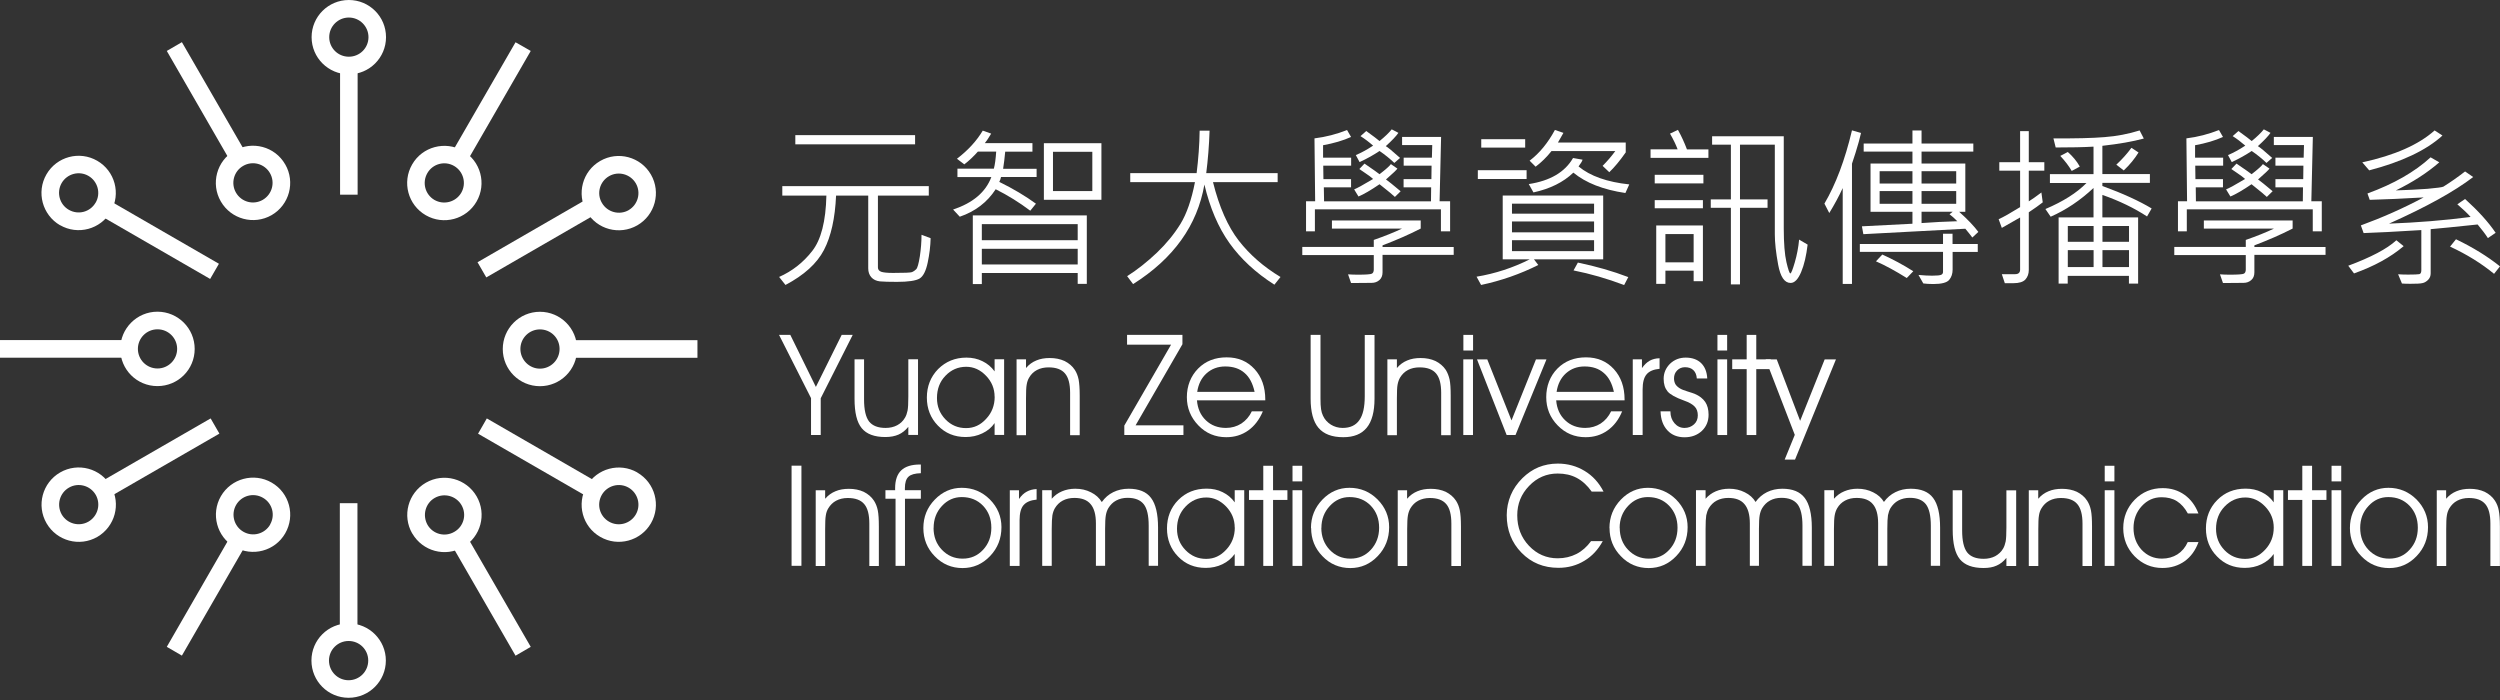 <svg width="250" height="70" viewBox="0 0 250 70" fill="none" xmlns="http://www.w3.org/2000/svg">
<rect x="0" y="0" width="250" height="70" fill="#333333" stroke="none"/>
<path d="M35.762 6.773H34.008V19.468H35.762V6.773Z" fill="white"/>
<path d="M34.885 7.433C32.831 7.433 31.16 5.771 31.16 3.717C31.16 1.662 32.831 0 34.885 0C36.94 0 38.602 1.662 38.602 3.717C38.602 5.771 36.94 7.433 34.885 7.433ZM36.848 3.717C36.848 2.639 35.971 1.754 34.885 1.754C33.799 1.754 32.922 2.639 32.922 3.717C32.922 4.794 33.791 5.671 34.885 5.671C35.979 5.671 36.848 4.794 36.848 3.717Z" fill="white"/>
<path d="M69.745 34.017H57.051V35.779H69.745V34.017Z" fill="white"/>
<path d="M57.71 34.903C57.71 36.957 56.048 38.619 53.994 38.619C51.939 38.619 50.277 36.957 50.277 34.903C50.277 32.848 51.939 31.178 53.994 31.178C56.048 31.178 57.71 32.848 57.71 34.903ZM53.994 32.94C52.916 32.94 52.039 33.817 52.039 34.894C52.039 35.972 52.916 36.865 53.994 36.865C55.071 36.865 55.957 35.988 55.957 34.894C55.957 33.8 55.08 32.94 53.994 32.94Z" fill="white"/>
<path d="M12.695 34.008H0V35.77H12.695V34.008Z" fill="white"/>
<path d="M15.743 31.169C17.797 31.169 19.468 32.831 19.468 34.894C19.468 36.957 17.806 38.61 15.743 38.61C13.68 38.61 12.026 36.948 12.026 34.894C12.026 32.839 13.697 31.169 15.743 31.169ZM13.789 34.886C13.789 35.971 14.665 36.848 15.751 36.848C16.837 36.848 17.714 35.963 17.714 34.886C17.714 33.808 16.837 32.931 15.751 32.931C14.665 32.931 13.789 33.808 13.789 34.886Z" fill="white"/>
<path d="M35.745 50.319H33.983V63.014H35.745V50.319Z" fill="white"/>
<path d="M34.86 62.337C36.915 62.337 38.585 64.007 38.585 66.053C38.585 68.1 36.923 69.778 34.86 69.778C32.797 69.778 31.144 68.108 31.144 66.053C31.144 63.999 32.806 62.337 34.86 62.337ZM32.898 66.053C32.898 67.139 33.775 68.024 34.86 68.024C35.946 68.024 36.823 67.147 36.823 66.053C36.823 64.959 35.946 64.099 34.86 64.099C33.775 64.099 32.898 64.976 32.898 66.053Z" fill="white"/>
<path d="M45.207 15.216L51.554 4.226L53.074 5.094L46.727 16.093L45.207 15.216Z" fill="white"/>
<path d="M46.293 15.083C48.072 16.11 48.681 18.382 47.654 20.161C46.627 21.939 44.355 22.549 42.576 21.522C40.797 20.495 40.188 18.223 41.215 16.444C42.234 14.665 44.514 14.064 46.284 15.074M42.735 17.313C42.192 18.256 42.509 19.451 43.445 19.994C44.38 20.528 45.583 20.211 46.126 19.275C46.669 18.332 46.343 17.137 45.407 16.594C44.472 16.052 43.269 16.377 42.735 17.313Z" fill="white"/>
<path d="M10.899 20.029L10.021 21.548L21.015 27.895L21.892 26.376L10.899 20.029Z" fill="white"/>
<path d="M6.005 22.525C4.235 21.497 3.616 19.217 4.644 17.439C5.671 15.66 7.943 15.05 9.722 16.077C11.501 17.104 12.11 19.376 11.083 21.155C10.056 22.934 7.784 23.544 6.005 22.516M9.563 20.27C10.106 19.334 9.78 18.132 8.845 17.589C7.909 17.046 6.707 17.372 6.164 18.307C5.629 19.242 5.947 20.445 6.882 20.98C7.826 21.523 9.02 21.205 9.563 20.261" fill="white"/>
<path d="M24.538 54.562L18.19 65.561L16.679 64.684L23.017 53.685L24.538 54.562Z" fill="white"/>
<path d="M23.452 54.695C21.673 53.676 21.064 51.396 22.091 49.617C23.118 47.847 25.39 47.237 27.16 48.256C28.948 49.283 29.549 51.555 28.522 53.334C27.503 55.113 25.223 55.714 23.452 54.687M27.01 52.449C27.553 51.513 27.235 50.311 26.292 49.776C25.356 49.233 24.154 49.551 23.611 50.494C23.076 51.43 23.394 52.633 24.337 53.175C25.281 53.718 26.475 53.392 27.018 52.457" fill="white"/>
<path d="M59.673 48.189L48.682 41.842L47.806 43.37L58.805 49.718L59.673 48.189Z" fill="white"/>
<path d="M63.731 47.254C65.51 48.281 66.12 50.553 65.093 52.332C64.066 54.102 61.794 54.712 60.023 53.685C58.244 52.666 57.635 50.394 58.662 48.607C59.689 46.836 61.961 46.227 63.731 47.245M60.182 49.484C59.639 50.427 59.957 51.622 60.9 52.165C61.836 52.708 63.038 52.382 63.581 51.446C64.124 50.511 63.798 49.308 62.863 48.766C61.928 48.223 60.725 48.548 60.182 49.484Z" fill="white"/>
<path d="M58.745 19.874L47.752 26.224L48.629 27.742L59.622 21.393L58.745 19.874Z" fill="white"/>
<path d="M58.662 21.172C57.635 19.393 58.244 17.113 60.023 16.094C61.802 15.067 64.074 15.685 65.093 17.455C66.12 19.234 65.51 21.506 63.731 22.533C61.953 23.552 59.689 22.951 58.662 21.172ZM62.863 21.013C63.798 20.47 64.124 19.267 63.581 18.332C63.038 17.405 61.844 17.079 60.909 17.614C59.965 18.157 59.639 19.359 60.19 20.287C60.733 21.23 61.936 21.548 62.871 21.013" fill="white"/>
<path d="M24.538 15.208L18.19 4.217L16.679 5.094L23.017 16.085L24.538 15.208Z" fill="white"/>
<path d="M28.521 16.436C29.549 18.207 28.939 20.487 27.16 21.514C25.381 22.533 23.109 21.923 22.082 20.144C21.055 18.366 21.664 16.094 23.443 15.067C25.222 14.048 27.494 14.649 28.513 16.428M24.32 16.587C23.377 17.121 23.059 18.332 23.594 19.259C24.137 20.203 25.331 20.529 26.275 19.986C27.218 19.434 27.536 18.24 26.993 17.305C26.45 16.369 25.256 16.044 24.32 16.587Z" fill="white"/>
<path d="M10.072 48.181L21.063 41.842L21.94 43.362L10.949 49.701L10.072 48.181Z" fill="white"/>
<path d="M11.091 48.615C12.119 50.385 11.509 52.657 9.73 53.693C7.951 54.712 5.68 54.102 4.652 52.323C3.625 50.544 4.235 48.272 6.014 47.245C7.793 46.218 10.064 46.828 11.091 48.606M6.891 48.765C5.955 49.308 5.638 50.494 6.172 51.446C6.715 52.381 7.909 52.699 8.845 52.164C9.789 51.613 10.106 50.419 9.572 49.483C9.029 48.548 7.826 48.222 6.891 48.765Z" fill="white"/>
<path d="M45.207 54.57L51.554 65.57L53.074 64.684L46.727 53.693L45.207 54.57Z" fill="white"/>
<path d="M41.224 53.351C40.196 51.572 40.806 49.301 42.585 48.274C44.364 47.246 46.636 47.864 47.663 49.635C48.69 51.414 48.08 53.685 46.301 54.713C44.531 55.74 42.259 55.13 41.232 53.351M45.433 53.184C46.377 52.65 46.694 51.447 46.151 50.512C45.608 49.576 44.406 49.259 43.47 49.794C42.535 50.328 42.218 51.531 42.752 52.483C43.295 53.418 44.489 53.736 45.433 53.184Z" fill="white"/>
<path d="M82.072 39.828V43.503H81.103V39.812L77.904 33.489H79.032L81.588 38.692L84.168 33.489H85.271L82.072 39.828Z" fill="white"/>
<path d="M85.454 35.936H86.406V39.953C86.406 40.98 86.573 41.707 86.907 42.15C87.25 42.576 87.793 42.793 88.561 42.793C88.995 42.793 89.388 42.701 89.714 42.526C90.048 42.35 90.315 42.091 90.507 41.757C90.624 41.557 90.699 41.331 90.757 41.056C90.808 40.797 90.833 40.321 90.833 39.653V35.928H91.802V43.494H90.833V42.684C90.54 43.043 90.215 43.302 89.847 43.461C89.48 43.62 89.045 43.703 88.536 43.703C87.442 43.703 86.657 43.411 86.172 42.818C85.688 42.233 85.454 41.256 85.454 39.886V35.936Z" fill="white"/>
<path d="M99.46 42.309C99.159 42.751 98.75 43.094 98.232 43.336C97.714 43.586 97.155 43.703 96.562 43.703C95.451 43.703 94.532 43.327 93.789 42.559C93.054 41.807 92.686 40.864 92.686 39.753C92.686 38.642 93.062 37.673 93.814 36.905C94.574 36.153 95.509 35.761 96.645 35.761C97.23 35.761 97.764 35.878 98.249 36.12C98.733 36.354 99.142 36.696 99.46 37.139V35.928H100.412V43.494H99.46V42.3V42.309ZM99.46 39.669C99.46 38.876 99.176 38.166 98.599 37.573C98.023 36.972 97.364 36.679 96.62 36.679C95.81 36.679 95.117 36.98 94.549 37.573C93.973 38.166 93.697 38.909 93.697 39.803C93.697 40.647 93.981 41.356 94.549 41.941C95.117 42.526 95.802 42.81 96.603 42.81C97.405 42.81 98.048 42.501 98.608 41.891C99.184 41.281 99.468 40.538 99.468 39.678" fill="white"/>
<path d="M101.657 35.935H102.601V36.804C102.893 36.453 103.244 36.203 103.636 36.044C104.029 35.877 104.472 35.802 104.981 35.802C105.532 35.802 106.025 35.902 106.459 36.102C106.894 36.32 107.236 36.612 107.487 36.996C107.662 37.272 107.787 37.589 107.863 37.956C107.929 38.316 107.971 38.85 107.971 39.568V43.519H107.011V39.285C107.011 38.391 106.843 37.748 106.501 37.347C106.159 36.938 105.607 36.737 104.864 36.737C104.422 36.737 104.037 36.821 103.703 36.996C103.369 37.172 103.102 37.43 102.918 37.756C102.793 37.956 102.71 38.199 102.668 38.466C102.618 38.725 102.601 39.184 102.601 39.844V43.519H101.657V35.952V35.935Z" fill="white"/>
<path d="M117.108 34.466H112.706V33.489H118.243V34.425L113.558 42.534H118.344V43.503H112.431V42.559L117.108 34.466Z" fill="white"/>
<path d="M126.528 40.036H119.696C119.763 40.855 120.055 41.523 120.59 42.032C121.124 42.542 121.792 42.792 122.594 42.792C123.162 42.792 123.68 42.642 124.131 42.358C124.582 42.058 124.941 41.648 125.183 41.13H126.286C125.935 41.966 125.442 42.609 124.816 43.051C124.181 43.502 123.454 43.72 122.628 43.72C121.525 43.72 120.59 43.327 119.838 42.542C119.078 41.757 118.686 40.813 118.686 39.711C118.686 38.608 119.07 37.606 119.813 36.855C120.556 36.103 121.508 35.735 122.669 35.735C123.83 35.735 124.732 36.128 125.451 36.905C126.169 37.69 126.528 38.7 126.528 39.961V40.036ZM125.459 39.185C125.275 38.341 124.941 37.706 124.448 37.289C123.964 36.863 123.321 36.646 122.527 36.646C121.784 36.646 121.166 36.88 120.657 37.331C120.147 37.79 119.838 38.408 119.721 39.185H125.451H125.459Z" fill="white"/>
<path d="M131.063 33.489H132.049V39.828C132.049 40.313 132.066 40.68 132.107 40.922C132.141 41.164 132.208 41.382 132.3 41.574C132.475 41.958 132.742 42.242 133.093 42.467C133.435 42.676 133.828 42.793 134.262 42.793C135.022 42.793 135.573 42.534 135.932 42.016C136.3 41.507 136.475 40.705 136.475 39.628V33.498H137.452V39.87C137.452 41.164 137.194 42.133 136.676 42.768C136.158 43.403 135.381 43.72 134.329 43.72C133.201 43.72 132.383 43.411 131.848 42.785C131.322 42.167 131.063 41.181 131.063 39.862V33.489Z" fill="white"/>
<path d="M138.738 35.935H139.69V36.804C139.983 36.453 140.334 36.203 140.726 36.044C141.119 35.877 141.561 35.802 142.071 35.802C142.622 35.802 143.115 35.902 143.549 36.102C143.983 36.32 144.326 36.612 144.584 36.996C144.752 37.272 144.877 37.589 144.96 37.956C145.035 38.316 145.069 38.85 145.069 39.568V43.519H144.117V39.285C144.117 38.391 143.95 37.748 143.607 37.347C143.265 36.938 142.714 36.737 141.962 36.737C141.519 36.737 141.135 36.821 140.801 36.996C140.467 37.172 140.208 37.43 140.008 37.756C139.891 37.956 139.807 38.199 139.757 38.466C139.707 38.725 139.69 39.184 139.69 39.844V43.519H138.738V35.952V35.935Z" fill="white"/>
<path d="M147.307 35.051H146.338V33.489H147.307V35.051ZM146.33 35.936H147.299V43.503H146.33V35.936Z" fill="white"/>
<path d="M151.55 43.503H150.665L147.7 35.937H148.727L151.15 42.042L153.597 35.937H154.649L151.55 43.503Z" fill="white"/>
<path d="M162.458 40.036H155.618C155.685 40.855 155.977 41.523 156.52 42.032C157.054 42.542 157.722 42.792 158.524 42.792C159.1 42.792 159.61 42.642 160.061 42.358C160.52 42.058 160.863 41.648 161.113 41.13H162.216C161.873 41.966 161.381 42.609 160.746 43.051C160.12 43.502 159.384 43.72 158.558 43.72C157.464 43.72 156.528 43.327 155.768 42.542C155 41.757 154.624 40.813 154.624 39.711C154.624 38.608 155 37.606 155.743 36.855C156.487 36.103 157.447 35.735 158.599 35.735C159.752 35.735 160.662 36.128 161.381 36.905C162.099 37.69 162.458 38.7 162.458 39.961V40.036ZM161.389 39.185C161.205 38.341 160.871 37.706 160.37 37.289C159.886 36.863 159.251 36.646 158.458 36.646C157.714 36.646 157.105 36.88 156.595 37.331C156.086 37.79 155.777 38.408 155.66 39.185H161.397H161.389Z" fill="white"/>
<path d="M164.262 43.502H163.276V35.936H164.195V36.813C164.429 36.479 164.688 36.228 164.972 36.069C165.256 35.919 165.581 35.827 165.957 35.827V36.88C165.356 36.938 164.922 37.122 164.663 37.431C164.395 37.74 164.262 38.241 164.262 38.942V43.511V43.502Z" fill="white"/>
<path d="M166.048 41.131H167.042V41.156C167.042 41.632 167.184 42.016 167.451 42.325C167.718 42.634 168.052 42.793 168.453 42.793C168.829 42.793 169.146 42.668 169.405 42.434C169.656 42.208 169.781 41.899 169.781 41.54C169.781 41.181 169.681 40.88 169.48 40.672C169.28 40.446 168.921 40.237 168.395 40.053C167.56 39.753 167.008 39.444 166.758 39.143C166.499 38.826 166.365 38.417 166.365 37.882C166.365 37.297 166.582 36.796 167.008 36.37C167.443 35.961 167.96 35.761 168.57 35.761C169.213 35.761 169.731 35.944 170.107 36.304C170.491 36.679 170.691 37.189 170.725 37.849H169.681C169.656 37.489 169.547 37.214 169.338 37.014C169.138 36.821 168.854 36.721 168.503 36.721C168.186 36.721 167.927 36.83 167.718 37.039C167.501 37.256 167.401 37.523 167.401 37.84C167.401 38.057 167.451 38.249 167.534 38.408C167.626 38.559 167.768 38.7 167.969 38.826C168.153 38.943 168.42 39.043 168.771 39.151C169.121 39.26 169.355 39.335 169.472 39.385C169.948 39.586 170.291 39.861 170.524 40.196C170.742 40.521 170.858 40.956 170.858 41.473C170.858 42.125 170.633 42.668 170.182 43.094C169.723 43.52 169.146 43.728 168.453 43.728C167.76 43.728 167.167 43.503 166.741 43.035C166.307 42.567 166.081 41.941 166.056 41.156" fill="white"/>
<path d="M172.714 35.051H171.745V33.489H172.714V35.051ZM171.745 35.936H172.714V43.503H171.745V35.936Z" fill="white"/>
<path d="M174.667 43.503V36.913H173.222V35.936H174.667V33.489H175.627V35.936H177.072V36.913H175.627V43.503H174.667Z" fill="white"/>
<path d="M176.563 35.937H177.674L180.013 42.083L182.468 35.937H183.596L179.503 45.959H178.468L179.478 43.486L176.563 35.937Z" fill="white"/>
<path d="M80.143 46.567H79.157V56.581H80.143V46.567Z" fill="white"/>
<path d="M81.571 49.024H82.515V49.876C82.807 49.533 83.158 49.283 83.55 49.124C83.943 48.957 84.386 48.882 84.895 48.882C85.447 48.882 85.939 48.982 86.374 49.182C86.808 49.4 87.15 49.692 87.401 50.076C87.576 50.352 87.701 50.661 87.777 51.028C87.852 51.396 87.885 51.939 87.885 52.648V56.599H86.933V52.356C86.933 51.462 86.766 50.811 86.424 50.41C86.081 50.001 85.53 49.8 84.778 49.8C84.336 49.8 83.951 49.892 83.617 50.068C83.283 50.243 83.025 50.51 82.832 50.828C82.707 51.028 82.624 51.262 82.582 51.538C82.532 51.805 82.515 52.256 82.515 52.916V56.599H81.571V49.032V49.024Z" fill="white"/>
<path d="M90.498 56.59H89.555V49.875H88.544V49.023H89.513V48.815C89.513 48.013 89.722 47.42 90.123 47.036C90.523 46.652 91.15 46.451 91.993 46.451H92.085V47.32C91.5 47.337 91.091 47.445 90.849 47.67C90.607 47.896 90.49 48.272 90.49 48.815V49.023H92.085V49.875H90.498V56.59Z" fill="white"/>
<path d="M92.336 52.807C92.336 51.696 92.712 50.752 93.48 49.959C94.24 49.174 95.142 48.781 96.178 48.781C97.272 48.781 98.216 49.174 98.984 49.942C99.761 50.727 100.145 51.654 100.145 52.715C100.145 53.842 99.769 54.811 99.009 55.605C98.249 56.406 97.33 56.807 96.253 56.807C95.176 56.807 94.232 56.415 93.472 55.621C92.712 54.845 92.336 53.901 92.336 52.807ZM93.355 52.79C93.355 53.659 93.63 54.394 94.19 54.978C94.75 55.563 95.434 55.864 96.261 55.864C97.088 55.864 97.756 55.571 98.308 54.978C98.859 54.385 99.134 53.659 99.134 52.773C99.134 51.888 98.859 51.153 98.299 50.569C97.74 49.992 97.03 49.708 96.178 49.708C95.409 49.708 94.741 50.001 94.19 50.602C93.639 51.195 93.363 51.922 93.363 52.79" fill="white"/>
<path d="M101.966 56.591H100.98V49.024H101.899V49.901C102.133 49.559 102.392 49.316 102.676 49.166C102.96 49.007 103.286 48.924 103.661 48.907V49.96C103.06 50.018 102.626 50.202 102.358 50.511C102.091 50.82 101.958 51.321 101.958 52.014V56.583L101.966 56.591Z" fill="white"/>
<path d="M110.184 50.201C110.493 49.767 110.869 49.441 111.328 49.215C111.787 48.99 112.297 48.873 112.865 48.873C113.884 48.873 114.644 49.174 115.103 49.792C115.571 50.401 115.805 51.404 115.805 52.765V56.582H114.869V52.565C114.869 51.571 114.711 50.852 114.377 50.426C114.042 50.001 113.508 49.783 112.756 49.783C112.322 49.783 111.954 49.875 111.62 50.051C111.286 50.226 111.036 50.493 110.835 50.811C110.718 51.011 110.635 51.245 110.585 51.52C110.535 51.788 110.51 52.239 110.51 52.899V56.582H109.591V52.339C109.591 51.471 109.416 50.827 109.065 50.418C108.714 49.992 108.171 49.792 107.436 49.792C106.994 49.792 106.609 49.884 106.275 50.059C105.941 50.234 105.682 50.502 105.49 50.819C105.373 51.02 105.29 51.253 105.24 51.529C105.198 51.796 105.173 52.247 105.173 52.907V56.59H104.221V49.023H105.173V49.875C105.465 49.55 105.799 49.299 106.2 49.132C106.593 48.965 107.035 48.873 107.528 48.873C108.104 48.873 108.63 48.99 109.098 49.232C109.574 49.466 109.925 49.792 110.176 50.201" fill="white"/>
<path d="M123.471 55.395C123.162 55.83 122.762 56.172 122.244 56.423C121.726 56.673 121.166 56.79 120.573 56.79C119.463 56.79 118.535 56.414 117.801 55.646C117.066 54.894 116.698 53.95 116.698 52.84C116.698 51.729 117.074 50.76 117.826 50C118.586 49.24 119.521 48.864 120.657 48.864C121.242 48.864 121.776 48.973 122.26 49.215C122.745 49.449 123.154 49.791 123.471 50.234V49.023H124.424V56.59H123.471V55.395ZM123.471 52.756C123.471 51.954 123.187 51.253 122.611 50.651C122.035 50.059 121.375 49.749 120.632 49.749C119.822 49.749 119.129 50.059 118.561 50.651C117.984 51.253 117.7 51.996 117.7 52.881C117.7 53.717 117.984 54.435 118.561 55.02C119.129 55.604 119.813 55.888 120.615 55.888C121.417 55.888 122.052 55.579 122.619 54.969C123.196 54.351 123.48 53.616 123.48 52.756" fill="white"/>
<path d="M126.328 56.591V49.993H124.899V49.024H126.328V46.577H127.305V49.024H128.741V49.993H127.305V56.591H126.328Z" fill="white"/>
<path d="M130.22 48.139H129.251V46.577H130.22V48.139ZM129.251 49.024H130.22V56.591H129.251V49.024Z" fill="white"/>
<path d="M131.097 52.807C131.097 51.696 131.481 50.752 132.241 49.959C133.001 49.174 133.903 48.781 134.947 48.781C136.049 48.781 136.985 49.174 137.753 49.942C138.53 50.727 138.914 51.654 138.914 52.715C138.914 53.842 138.538 54.811 137.778 55.605C137.018 56.406 136.099 56.807 135.03 56.807C133.961 56.807 133.001 56.415 132.249 55.621C131.489 54.845 131.113 53.901 131.113 52.807M132.132 52.79C132.132 53.659 132.416 54.394 132.967 54.978C133.519 55.563 134.212 55.864 135.039 55.864C135.865 55.864 136.534 55.571 137.085 54.978C137.628 54.385 137.912 53.659 137.912 52.773C137.912 51.888 137.636 51.153 137.076 50.569C136.517 49.992 135.815 49.708 134.955 49.708C134.187 49.708 133.527 50.001 132.976 50.602C132.425 51.195 132.141 51.922 132.141 52.79" fill="white"/>
<path d="M139.766 49.024H140.709V49.876C141.002 49.533 141.353 49.283 141.745 49.124C142.138 48.957 142.588 48.882 143.09 48.882C143.641 48.882 144.142 48.982 144.576 49.182C145.002 49.4 145.353 49.692 145.603 50.076C145.779 50.352 145.904 50.661 145.979 51.028C146.054 51.396 146.096 51.939 146.096 52.648V56.599H145.136V52.356C145.136 51.462 144.969 50.811 144.626 50.41C144.276 50.001 143.733 49.8 142.989 49.8C142.547 49.8 142.163 49.892 141.828 50.068C141.494 50.243 141.236 50.51 141.043 50.828C140.927 51.028 140.843 51.262 140.793 51.538C140.743 51.805 140.718 52.256 140.718 52.916V56.599H139.774V49.032L139.766 49.024Z" fill="white"/>
<path d="M159.175 49.166C158.724 48.531 158.223 48.08 157.671 47.788C157.12 47.495 156.486 47.353 155.767 47.353C154.657 47.353 153.704 47.763 152.911 48.589C152.118 49.408 151.725 50.393 151.725 51.529C151.725 52.74 152.118 53.759 152.903 54.586C153.688 55.413 154.648 55.83 155.767 55.83C156.46 55.83 157.087 55.68 157.646 55.396C158.206 55.112 158.69 54.678 159.108 54.11H160.277C159.818 54.953 159.208 55.621 158.432 56.081C157.663 56.548 156.803 56.782 155.843 56.782C154.364 56.782 153.137 56.281 152.151 55.271C151.166 54.268 150.673 53.016 150.673 51.512C150.673 50.811 150.815 50.143 151.074 49.516C151.341 48.882 151.733 48.322 152.243 47.813C152.719 47.345 153.262 46.969 153.847 46.727C154.44 46.485 155.091 46.359 155.776 46.359C156.769 46.359 157.672 46.61 158.465 47.094C159.258 47.57 159.893 48.264 160.353 49.157H159.166L159.175 49.166Z" fill="white"/>
<path d="M160.945 52.807C160.945 51.696 161.329 50.752 162.089 49.959C162.849 49.174 163.751 48.781 164.795 48.781C165.839 48.781 166.825 49.174 167.602 49.942C168.378 50.727 168.762 51.654 168.762 52.715C168.762 53.842 168.387 54.811 167.627 55.605C166.867 56.406 165.948 56.807 164.871 56.807C163.793 56.807 162.841 56.415 162.089 55.621C161.329 54.845 160.954 53.901 160.954 52.807M161.973 52.79C161.973 53.659 162.248 54.394 162.808 54.978C163.367 55.563 164.052 55.864 164.879 55.864C165.706 55.864 166.374 55.571 166.925 54.978C167.476 54.385 167.752 53.659 167.752 52.773C167.752 51.888 167.468 51.153 166.908 50.569C166.349 49.992 165.647 49.708 164.787 49.708C164.019 49.708 163.359 50.001 162.799 50.602C162.248 51.195 161.964 51.922 161.964 52.79" fill="white"/>
<path d="M175.553 50.201C175.862 49.767 176.246 49.441 176.697 49.215C177.156 48.99 177.665 48.873 178.233 48.873C179.261 48.873 180.004 49.174 180.472 49.792C180.939 50.401 181.182 51.404 181.182 52.765V56.582H180.246V52.565C180.246 51.571 180.079 50.852 179.753 50.426C179.419 50.001 178.885 49.783 178.141 49.783C177.707 49.783 177.331 49.875 177.006 50.051C176.672 50.226 176.421 50.493 176.221 50.811C176.104 51.011 176.02 51.245 175.97 51.52C175.92 51.788 175.895 52.239 175.895 52.899V56.582H174.984V52.339C174.984 51.471 174.801 50.827 174.45 50.418C174.099 49.992 173.556 49.792 172.83 49.792C172.387 49.792 172.003 49.884 171.669 50.059C171.335 50.234 171.076 50.502 170.884 50.819C170.767 51.02 170.683 51.253 170.625 51.529C170.583 51.796 170.558 52.247 170.558 52.907V56.59H169.598V49.023H170.558V49.875C170.842 49.55 171.185 49.299 171.577 49.132C171.97 48.965 172.421 48.873 172.913 48.873C173.49 48.873 174.007 48.99 174.483 49.232C174.96 49.466 175.319 49.792 175.561 50.201" fill="white"/>
<path d="M188.389 50.201C188.698 49.767 189.083 49.441 189.542 49.215C189.993 48.99 190.511 48.873 191.07 48.873C192.097 48.873 192.849 49.174 193.309 49.792C193.776 50.401 194.01 51.404 194.01 52.765V56.582H193.083V52.565C193.083 51.571 192.916 50.852 192.59 50.426C192.256 50.001 191.722 49.783 190.978 49.783C190.544 49.783 190.168 49.875 189.834 50.051C189.508 50.226 189.25 50.493 189.049 50.811C188.932 51.011 188.857 51.245 188.798 51.52C188.757 51.788 188.732 52.239 188.732 52.899V56.582H187.813V52.339C187.813 51.471 187.638 50.827 187.287 50.418C186.936 49.992 186.393 49.792 185.658 49.792C185.216 49.792 184.831 49.884 184.506 50.059C184.172 50.234 183.905 50.502 183.721 50.819C183.604 51.02 183.52 51.253 183.47 51.529C183.42 51.796 183.395 52.247 183.395 52.907V56.59H182.435V49.023H183.395V49.875C183.687 49.55 184.021 49.299 184.422 49.132C184.815 48.965 185.257 48.873 185.75 48.873C186.318 48.873 186.844 48.99 187.32 49.232C187.796 49.466 188.155 49.792 188.398 50.201" fill="white"/>
<path d="M195.262 49.024H196.214V53.042C196.214 54.077 196.381 54.804 196.715 55.238C197.049 55.664 197.6 55.881 198.369 55.881C198.803 55.881 199.187 55.789 199.513 55.622C199.847 55.439 200.122 55.188 200.315 54.854C200.431 54.654 200.507 54.42 200.565 54.152C200.615 53.885 200.64 53.417 200.64 52.749V49.033H201.617V56.599H200.64V55.789C200.348 56.148 200.022 56.407 199.663 56.558C199.304 56.725 198.861 56.8 198.352 56.8C197.258 56.8 196.473 56.508 195.988 55.923C195.504 55.33 195.27 54.353 195.27 52.983V49.033L195.262 49.024Z" fill="white"/>
<path d="M202.871 49.024H203.823V49.876C204.115 49.533 204.466 49.283 204.859 49.124C205.251 48.957 205.694 48.882 206.203 48.882C206.763 48.882 207.256 48.982 207.69 49.182C208.124 49.4 208.467 49.692 208.717 50.076C208.893 50.352 209.018 50.661 209.093 51.028C209.168 51.396 209.202 51.939 209.202 52.648V56.599H208.25V52.356C208.25 51.462 208.074 50.811 207.732 50.41C207.389 50.001 206.838 49.8 206.095 49.8C205.652 49.8 205.268 49.892 204.934 50.068C204.6 50.243 204.341 50.51 204.149 50.828C204.024 51.028 203.94 51.262 203.898 51.538C203.848 51.805 203.831 52.256 203.831 52.916V56.599H202.879V49.032L202.871 49.024Z" fill="white"/>
<path d="M211.441 48.139H210.472V46.577H211.441V48.139ZM210.472 49.024H211.441V56.591H210.472V49.024Z" fill="white"/>
<path d="M218.781 51.344C218.48 50.793 218.121 50.392 217.687 50.116C217.261 49.849 216.743 49.724 216.159 49.724C215.373 49.724 214.722 50.016 214.171 50.617C213.628 51.21 213.352 51.945 213.352 52.806C213.352 53.666 213.628 54.401 214.171 54.994C214.722 55.57 215.39 55.862 216.192 55.862C216.785 55.862 217.303 55.712 217.745 55.436C218.196 55.144 218.539 54.735 218.773 54.209H219.85C219.549 55.035 219.09 55.67 218.464 56.121C217.837 56.564 217.094 56.798 216.242 56.798C215.148 56.798 214.221 56.397 213.461 55.629C212.709 54.852 212.325 53.916 212.325 52.814C212.325 51.712 212.709 50.751 213.469 49.974C214.238 49.198 215.165 48.813 216.267 48.813C217.086 48.813 217.812 49.031 218.439 49.473C219.065 49.916 219.533 50.542 219.842 51.344H218.764H218.781Z" fill="white"/>
<path d="M227.374 55.395C227.074 55.83 226.664 56.172 226.147 56.423C225.629 56.673 225.069 56.79 224.476 56.79C223.365 56.79 222.447 56.414 221.704 55.646C220.96 54.894 220.593 53.95 220.593 52.84C220.593 51.729 220.969 50.76 221.729 50C222.48 49.24 223.424 48.864 224.56 48.864C225.144 48.864 225.671 48.973 226.163 49.215C226.656 49.449 227.057 49.791 227.374 50.234V49.023H228.326V56.59H227.374V55.395ZM227.374 52.756C227.374 51.954 227.09 51.253 226.514 50.651C225.946 50.059 225.278 49.749 224.535 49.749C223.725 49.749 223.031 50.059 222.464 50.651C221.887 51.253 221.603 51.996 221.603 52.881C221.603 53.717 221.887 54.435 222.455 55.02C223.023 55.604 223.7 55.888 224.51 55.888C225.32 55.888 225.946 55.579 226.514 54.969C227.09 54.351 227.374 53.616 227.374 52.756Z" fill="white"/>
<path d="M230.231 56.591V49.993H228.795V49.024H230.231V46.577H231.208V49.024H232.645V49.993H231.208V56.591H230.231Z" fill="white"/>
<path d="M234.124 48.139H233.155V46.577H234.124V48.139ZM233.155 49.024H234.124V56.591H233.155V49.024Z" fill="white"/>
<path d="M234.992 52.807C234.992 51.696 235.376 50.752 236.145 49.959C236.896 49.174 237.807 48.781 238.842 48.781C239.936 48.781 240.872 49.174 241.648 49.942C242.417 50.727 242.801 51.654 242.801 52.715C242.801 53.842 242.425 54.811 241.665 55.605C240.905 56.406 239.986 56.807 238.917 56.807C237.848 56.807 236.896 56.415 236.136 55.621C235.376 54.845 234.992 53.901 234.992 52.807ZM236.019 52.79C236.019 53.659 236.295 54.394 236.846 54.978C237.406 55.563 238.091 55.864 238.917 55.864C239.744 55.864 240.412 55.571 240.955 54.978C241.506 54.385 241.782 53.659 241.782 52.773C241.782 51.888 241.507 51.153 240.947 50.569C240.388 49.992 239.686 49.708 238.826 49.708C238.057 49.708 237.397 50.001 236.846 50.602C236.295 51.195 236.019 51.922 236.019 52.79Z" fill="white"/>
<path d="M243.669 49.024H244.613V49.876C244.905 49.533 245.256 49.283 245.648 49.124C246.041 48.957 246.492 48.882 246.993 48.882C247.544 48.882 248.037 48.982 248.471 49.182C248.905 49.4 249.248 49.692 249.499 50.076C249.674 50.352 249.808 50.661 249.874 51.028C249.95 51.396 249.991 51.939 249.991 52.648V56.599H249.039V52.356C249.039 51.462 248.872 50.811 248.53 50.41C248.179 50.001 247.636 49.8 246.884 49.8C246.442 49.8 246.058 49.892 245.724 50.068C245.39 50.243 245.131 50.51 244.938 50.828C244.821 51.028 244.73 51.262 244.688 51.538C244.638 51.805 244.621 52.256 244.621 52.916V56.599H243.677V49.032L243.669 49.024Z" fill="white"/>
<path d="M93.062 23.819C93.046 24.612 92.945 25.422 92.77 26.257C92.594 27.093 92.327 27.627 91.96 27.853C91.592 28.07 90.841 28.187 89.697 28.187C88.911 28.187 88.344 28.17 87.984 28.137C87.625 28.095 87.341 27.961 87.132 27.727C86.924 27.494 86.823 27.193 86.823 26.834V19.559H83.608C83.508 21.814 83.107 23.635 82.397 24.996C81.687 26.358 80.401 27.518 78.547 28.496L77.912 27.694C79.215 27.118 80.318 26.257 81.211 25.113C82.105 23.986 82.581 22.132 82.639 19.559H78.23V18.616H92.879V19.559H87.792V26.742C87.792 26.951 87.901 27.093 88.118 27.176C88.335 27.251 88.728 27.293 89.304 27.293C90.431 27.293 91.066 27.268 91.208 27.209C91.342 27.151 91.484 27.059 91.617 26.926C91.751 26.792 91.868 26.358 91.985 25.631C92.093 24.904 92.152 24.186 92.152 23.476L93.079 23.827L93.062 23.819ZM91.509 14.431H79.532V13.513H91.509V14.431Z" fill="white"/>
<path d="M103.661 17.697H100.103C100.07 17.864 100.012 18.023 99.928 18.189C101.323 18.874 102.542 19.601 103.594 20.369L103.027 21.071C101.941 20.252 100.788 19.534 99.569 18.924C98.717 20.236 97.514 21.146 95.978 21.672L95.31 20.954C97.289 20.294 98.567 19.217 99.135 17.705H95.744V16.87H99.385C99.494 16.469 99.569 15.901 99.619 15.158H97.79C97.356 15.642 96.905 16.076 96.429 16.436L95.694 15.876C96.83 15.008 97.681 14.064 98.275 13.062L99.118 13.362C98.809 13.872 98.6 14.189 98.483 14.314H103.244V15.166H100.521C100.463 15.784 100.396 16.36 100.312 16.878H103.661V17.713V17.697ZM108.681 28.387H107.77V27.301H98.183V28.404H97.281V21.538H108.681V28.387ZM107.77 22.416H98.183V24.019H107.77V22.416ZM107.77 24.879H98.183V26.449H107.77V24.879ZM110.142 19.977H104.388V14.323H110.142V19.977ZM109.232 15.183H105.298V19.108H109.232V15.183Z" fill="white"/>
<path d="M128.057 27.692L127.439 28.469C125.568 27.275 124.073 25.888 122.946 24.31C121.827 22.74 120.991 20.785 120.44 18.455C119.73 22.539 117.358 25.855 113.308 28.41L112.715 27.617C113.742 26.966 114.727 26.181 115.688 25.27C116.64 24.36 117.425 23.399 118.052 22.381C118.67 21.37 119.154 19.975 119.496 18.213H113.024V17.311H119.663C119.839 15.875 119.947 14.463 119.964 13.068H120.958C120.908 14.588 120.791 16 120.624 17.311H127.765V18.213H121.3C121.918 20.702 122.787 22.656 123.881 24.068C124.983 25.479 126.361 26.682 128.04 27.692" fill="white"/>
<path d="M145.37 25.488H138.254V27.234C138.254 27.568 138.146 27.827 137.937 28.01C137.72 28.194 137.47 28.286 137.169 28.286L135.106 28.303L134.805 27.434C135.139 27.459 135.482 27.468 135.807 27.468C136.592 27.468 137.052 27.434 137.185 27.367C137.319 27.3 137.378 27.15 137.378 26.95V25.505H130.229V24.695H137.378V23.993C138.48 23.609 139.415 23.233 140.209 22.857H133.193V22.047H142.071V22.857C140.885 23.467 139.607 24.018 138.254 24.536V24.703H145.37V25.513V25.488ZM145.003 23.133H144.092V20.936H131.49V23.133H130.604V20.126H131.515L131.448 13.838C132.592 13.696 133.678 13.412 134.705 13.002L135.106 13.696C134.312 14.055 133.377 14.33 132.308 14.522V15.767H135.114V16.569H132.325L132.342 17.913H135.106V18.732H132.383L132.408 20.135H143.098L143.115 18.732H140.359V17.913H143.14L143.157 16.569H140.367V15.767H143.19L143.224 14.506H140.209V13.696H144.109L143.959 20.126H145.011V23.133H145.003ZM140.059 19.133L139.49 19.692C139.332 19.533 138.822 19.108 137.954 18.423C137.085 19.016 136.384 19.425 135.849 19.65L135.415 18.94C135.724 18.815 136.35 18.473 137.311 17.896C137.11 17.721 136.868 17.529 136.567 17.337C136.275 17.145 136.058 16.994 135.933 16.903L136.451 16.36C137.294 16.936 137.795 17.295 137.954 17.421C138.605 16.919 138.981 16.577 139.09 16.41L139.741 16.861C139.641 17.003 139.257 17.37 138.597 17.947C138.839 18.122 139.332 18.506 140.059 19.124M140.008 15.792L139.432 16.293C138.998 15.875 138.505 15.475 137.954 15.099C137.378 15.483 136.718 15.859 135.958 16.209L135.582 15.508C136.1 15.291 136.676 14.982 137.311 14.564C136.902 14.205 136.484 13.888 136.05 13.612L136.626 13.103C137.319 13.604 137.762 13.938 137.954 14.105C138.48 13.679 138.889 13.286 139.173 12.935L139.841 13.286C139.616 13.612 139.198 14.055 138.58 14.614C138.789 14.731 139.265 15.132 140.008 15.792Z" fill="white"/>
<path d="M160.31 25.932H153.395L153.829 26.5C152.025 27.402 150.121 28.07 148.108 28.496L147.657 27.669C149.528 27.36 151.299 26.776 152.977 25.932H150.271V19.551H160.319V25.932H160.31ZM152.66 17.898H147.783V17.021H152.66V17.898ZM152.518 14.757H148.125V13.922H152.518V14.757ZM159.408 20.37H151.198V21.364H159.408V20.37ZM159.408 22.149H151.198V23.234H159.408V22.149ZM159.408 24.019H151.198V25.113H159.408V24.019ZM162.924 18.449L162.54 19.301C160.31 18.967 158.581 18.29 157.337 17.263C156.335 18.223 155.007 18.883 153.345 19.242L152.877 18.407C155.015 18.081 156.493 17.213 157.304 15.801L158.256 15.968C158.222 16.11 158.088 16.336 157.855 16.645C159.032 17.614 160.719 18.207 162.933 18.441M162.565 15.25C161.981 16.085 161.429 16.745 160.928 17.221L160.26 16.586C160.711 16.135 161.137 15.643 161.53 15.108H155.149C154.681 15.701 154.147 16.227 153.562 16.67L152.961 16.069C153.955 15.317 154.798 14.281 155.491 12.995L156.343 13.287L155.792 14.256H162.573V15.25H162.565ZM162.832 27.703L162.415 28.504C160.711 27.861 159.032 27.377 157.354 27.043L157.788 26.258C159.6 26.634 161.287 27.118 162.832 27.711" fill="white"/>
<path d="M170.842 15.784H165.055V14.932H167.761C167.602 14.498 167.351 13.972 167.001 13.362L167.794 12.986C168.136 13.596 168.437 14.256 168.696 14.941H170.842V15.793V15.784ZM170.341 18.34H165.472V17.48H170.341V18.34ZM170.291 20.829H165.472V20.01H170.291V20.829ZM170.291 28.12H169.364V27.067H166.541V28.387H165.623V22.549H170.291V28.12ZM169.364 23.409H166.541V26.232H169.364V23.409ZM180.764 24.453C180.631 25.564 180.422 26.483 180.113 27.209C179.804 27.936 179.453 28.295 179.061 28.295C178.451 28.295 178.042 27.685 177.816 26.474C177.591 25.255 177.482 24.244 177.482 23.443V14.464H173.999V19.943H176.755V20.779H173.999V28.437H173.089V20.779H171.076V19.943H173.089V14.464H171.21V13.629H178.376V22.833C178.376 24.336 178.468 25.455 178.643 26.215C178.818 26.967 178.952 27.343 179.035 27.343C179.119 27.343 179.261 26.976 179.478 26.241C179.695 25.497 179.837 24.745 179.912 23.96L180.764 24.462V24.453Z" fill="white"/>
<path d="M186.1 13.303C185.983 13.838 185.8 14.489 185.558 15.266L185.198 16.369V28.395H184.271V18.807C183.912 19.584 183.47 20.419 182.927 21.304L182.442 20.361C183.578 18.431 184.497 15.993 185.198 13.036L186.1 13.295V13.303ZM197.784 25.196H195.262V26.958C195.262 27.376 195.145 27.718 194.92 27.986C194.694 28.261 194.16 28.403 193.333 28.403C192.932 28.403 192.606 28.378 192.331 28.345L191.846 27.493C192.373 27.543 192.823 27.568 193.216 27.568C193.7 27.568 194.01 27.535 194.126 27.476C194.243 27.418 194.302 27.326 194.302 27.192V25.188H185.984V24.403H194.302V23.375H195.254V24.403H197.776V25.188L197.784 25.196ZM197.835 23.192L197.233 23.751C197.058 23.517 196.824 23.217 196.532 22.874L186.334 23.417L186.192 22.632L191.245 22.373V21.179H187.053V16.352H191.245V15.158H186.368V14.356H191.245V13.044H192.155V14.356H197.333V15.158H192.155V16.352H196.532V21.179H195.914C196.765 21.939 197.409 22.616 197.835 23.192ZM191.329 27.125L190.677 27.802C189.541 27.092 188.514 26.532 187.595 26.132L188.23 25.455C189.274 25.923 190.318 26.482 191.329 27.125ZM191.245 17.12H187.963V18.356H191.245V17.12ZM191.245 19.108H187.963V20.377H191.245V19.108ZM195.621 17.12H192.155V18.356H195.621V17.12ZM195.621 19.108H192.155V20.377H195.621V19.108ZM195.73 22.123C195.454 21.831 195.195 21.613 194.953 21.43L195.271 21.171H192.155V22.306C193.316 22.223 194.502 22.156 195.73 22.123Z" fill="white"/>
<path d="M204.433 17.07H202.879V20.135C203.172 19.951 203.598 19.667 204.14 19.249L204.274 20.235C203.932 20.502 203.472 20.836 202.879 21.229V27C202.879 27.384 202.762 27.701 202.537 27.952C202.311 28.194 201.91 28.319 201.343 28.319H200.482L200.182 27.417H201.518C201.844 27.417 202.011 27.259 202.011 26.966V21.747C201.643 21.964 201.034 22.314 200.182 22.79L199.864 21.922C200.349 21.705 201.067 21.296 202.011 20.711V17.07H199.931V16.218H202.011V13.111H202.879V16.218H204.433V17.07ZM215.156 20.861L214.705 21.646C213.444 20.819 211.958 20.093 210.237 19.491V21.738H213.812V28.361H212.893V27.584H206.771V28.361H205.861V21.738H209.352V18.798C208.032 20.034 206.604 20.995 205.067 21.671L204.541 20.903C206.312 20.151 207.69 19.283 208.65 18.297H204.992V17.412H209.352V14.664C208.341 14.723 207.089 14.748 205.569 14.748L205.343 13.837C207.531 13.854 209.243 13.812 210.454 13.712C211.674 13.62 212.843 13.395 213.962 13.044L214.38 13.854C213.269 14.155 211.891 14.397 210.237 14.581V17.404H214.989V18.289H210.237V18.598C212.292 19.349 213.929 20.101 215.165 20.845M207.974 16.66L207.172 17.095C206.888 16.602 206.512 16.109 206.028 15.591L206.78 15.199C207.272 15.633 207.681 16.117 207.982 16.66M209.36 22.598H206.78V24.177H209.36V22.598ZM209.36 25.012H206.78V26.707H209.36V25.012ZM212.901 22.598H210.246V24.177H212.901V22.598ZM212.901 25.012H210.246V26.707H212.901V25.012ZM213.853 15.249C213.478 15.858 212.993 16.46 212.375 17.044L211.632 16.468C212.217 15.925 212.726 15.349 213.144 14.781L213.853 15.249Z" fill="white"/>
<path d="M232.554 25.488H225.438V27.234C225.438 27.568 225.338 27.827 225.121 28.01C224.912 28.194 224.653 28.286 224.361 28.286L222.298 28.303L221.997 27.434C222.331 27.459 222.665 27.468 222.999 27.468C223.793 27.468 224.252 27.434 224.386 27.367C224.519 27.3 224.578 27.15 224.578 26.95V25.505H217.429V24.695H224.578V23.993C225.68 23.609 226.616 23.233 227.401 22.857H220.385V22.047H229.263V22.857C228.077 23.467 226.799 24.018 225.438 24.536V24.703H232.554V25.513V25.488ZM232.186 23.133H231.276V20.936H218.681V23.133H217.796V20.126H218.707L218.64 13.838C219.784 13.696 220.87 13.412 221.897 13.002L222.298 13.696C221.504 14.055 220.577 14.33 219.508 14.522V15.767H222.315V16.569H219.525L219.542 17.913H222.298V18.732H219.575L219.592 20.135H230.282L230.299 18.732H227.543V17.913H230.324L230.34 16.569H227.543V15.767H230.366L230.399 14.506H227.384V13.696H231.284L231.134 20.126H232.178V23.133H232.186ZM227.25 19.133L226.682 19.692C226.524 19.533 226.014 19.108 225.154 18.423C224.285 19.016 223.584 19.425 223.041 19.65L222.607 18.94C222.916 18.815 223.551 18.473 224.511 17.896C224.311 17.721 224.06 17.529 223.768 17.337C223.475 17.145 223.258 16.994 223.133 16.903L223.651 16.36C224.494 16.936 225.004 17.295 225.162 17.421C225.805 16.919 226.181 16.577 226.29 16.41L226.95 16.861C226.85 17.003 226.465 17.37 225.806 17.947C226.048 18.122 226.54 18.506 227.267 19.124M227.217 15.792L226.649 16.293C226.215 15.875 225.722 15.475 225.171 15.099C224.595 15.483 223.935 15.859 223.175 16.209L222.799 15.508C223.317 15.291 223.893 14.982 224.528 14.564C224.118 14.205 223.701 13.888 223.267 13.612L223.843 13.103C224.536 13.604 224.979 13.938 225.171 14.105C225.697 13.679 226.098 13.286 226.382 12.935L227.05 13.286C226.824 13.612 226.407 14.055 225.789 14.614C225.998 14.731 226.474 15.132 227.217 15.792Z" fill="white"/>
<path d="M240.362 24.619C239.051 25.73 237.397 26.632 235.401 27.342L234.825 26.574C237.089 25.73 238.692 24.895 239.636 24.026L240.371 24.619H240.362ZM249.574 23.275L248.789 23.809C248.522 23.392 248.18 22.949 247.762 22.448C245.507 22.69 243.937 22.84 243.068 22.916V27.334C243.068 27.593 242.985 27.801 242.818 27.977C242.642 28.152 242.459 28.269 242.241 28.311C242.033 28.361 241.649 28.378 241.081 28.378C240.763 28.378 240.463 28.378 240.195 28.353L239.811 27.426C240.137 27.451 240.471 27.459 240.822 27.459C241.415 27.459 241.782 27.442 241.924 27.417C242.058 27.392 242.133 27.259 242.133 27.016V23.008C239.577 23.166 237.656 23.267 236.362 23.308L236.086 22.54C238.216 21.763 240.312 20.836 242.367 19.742C240.346 19.859 238.558 19.942 236.972 19.984L236.746 19.349C239.377 18.389 241.481 17.186 243.06 15.733L243.928 16.234C242.726 17.278 241.281 18.214 239.586 19.041C240.145 19.024 240.696 18.999 241.214 18.974C241.732 18.949 242.242 18.915 242.743 18.882C243.703 18.798 244.229 18.723 244.338 18.665C245.089 18.197 245.808 17.688 246.509 17.145L247.319 17.704C245.44 19.141 242.642 20.694 238.901 22.364C241.715 22.256 244.438 22.039 247.06 21.696C246.793 21.387 246.351 20.961 245.733 20.427L246.509 19.901C247.82 21.087 248.839 22.206 249.566 23.283M244.246 13.553C242.626 15.032 240.179 16.184 236.921 17.036L236.228 16.234C239.469 15.533 241.874 14.464 243.461 13.044L244.246 13.553ZM250 26.632L249.407 27.384C248.146 26.348 246.685 25.438 245.006 24.661L245.599 23.926C247.269 24.728 248.731 25.622 249.992 26.632" fill="white"/>
</svg>
